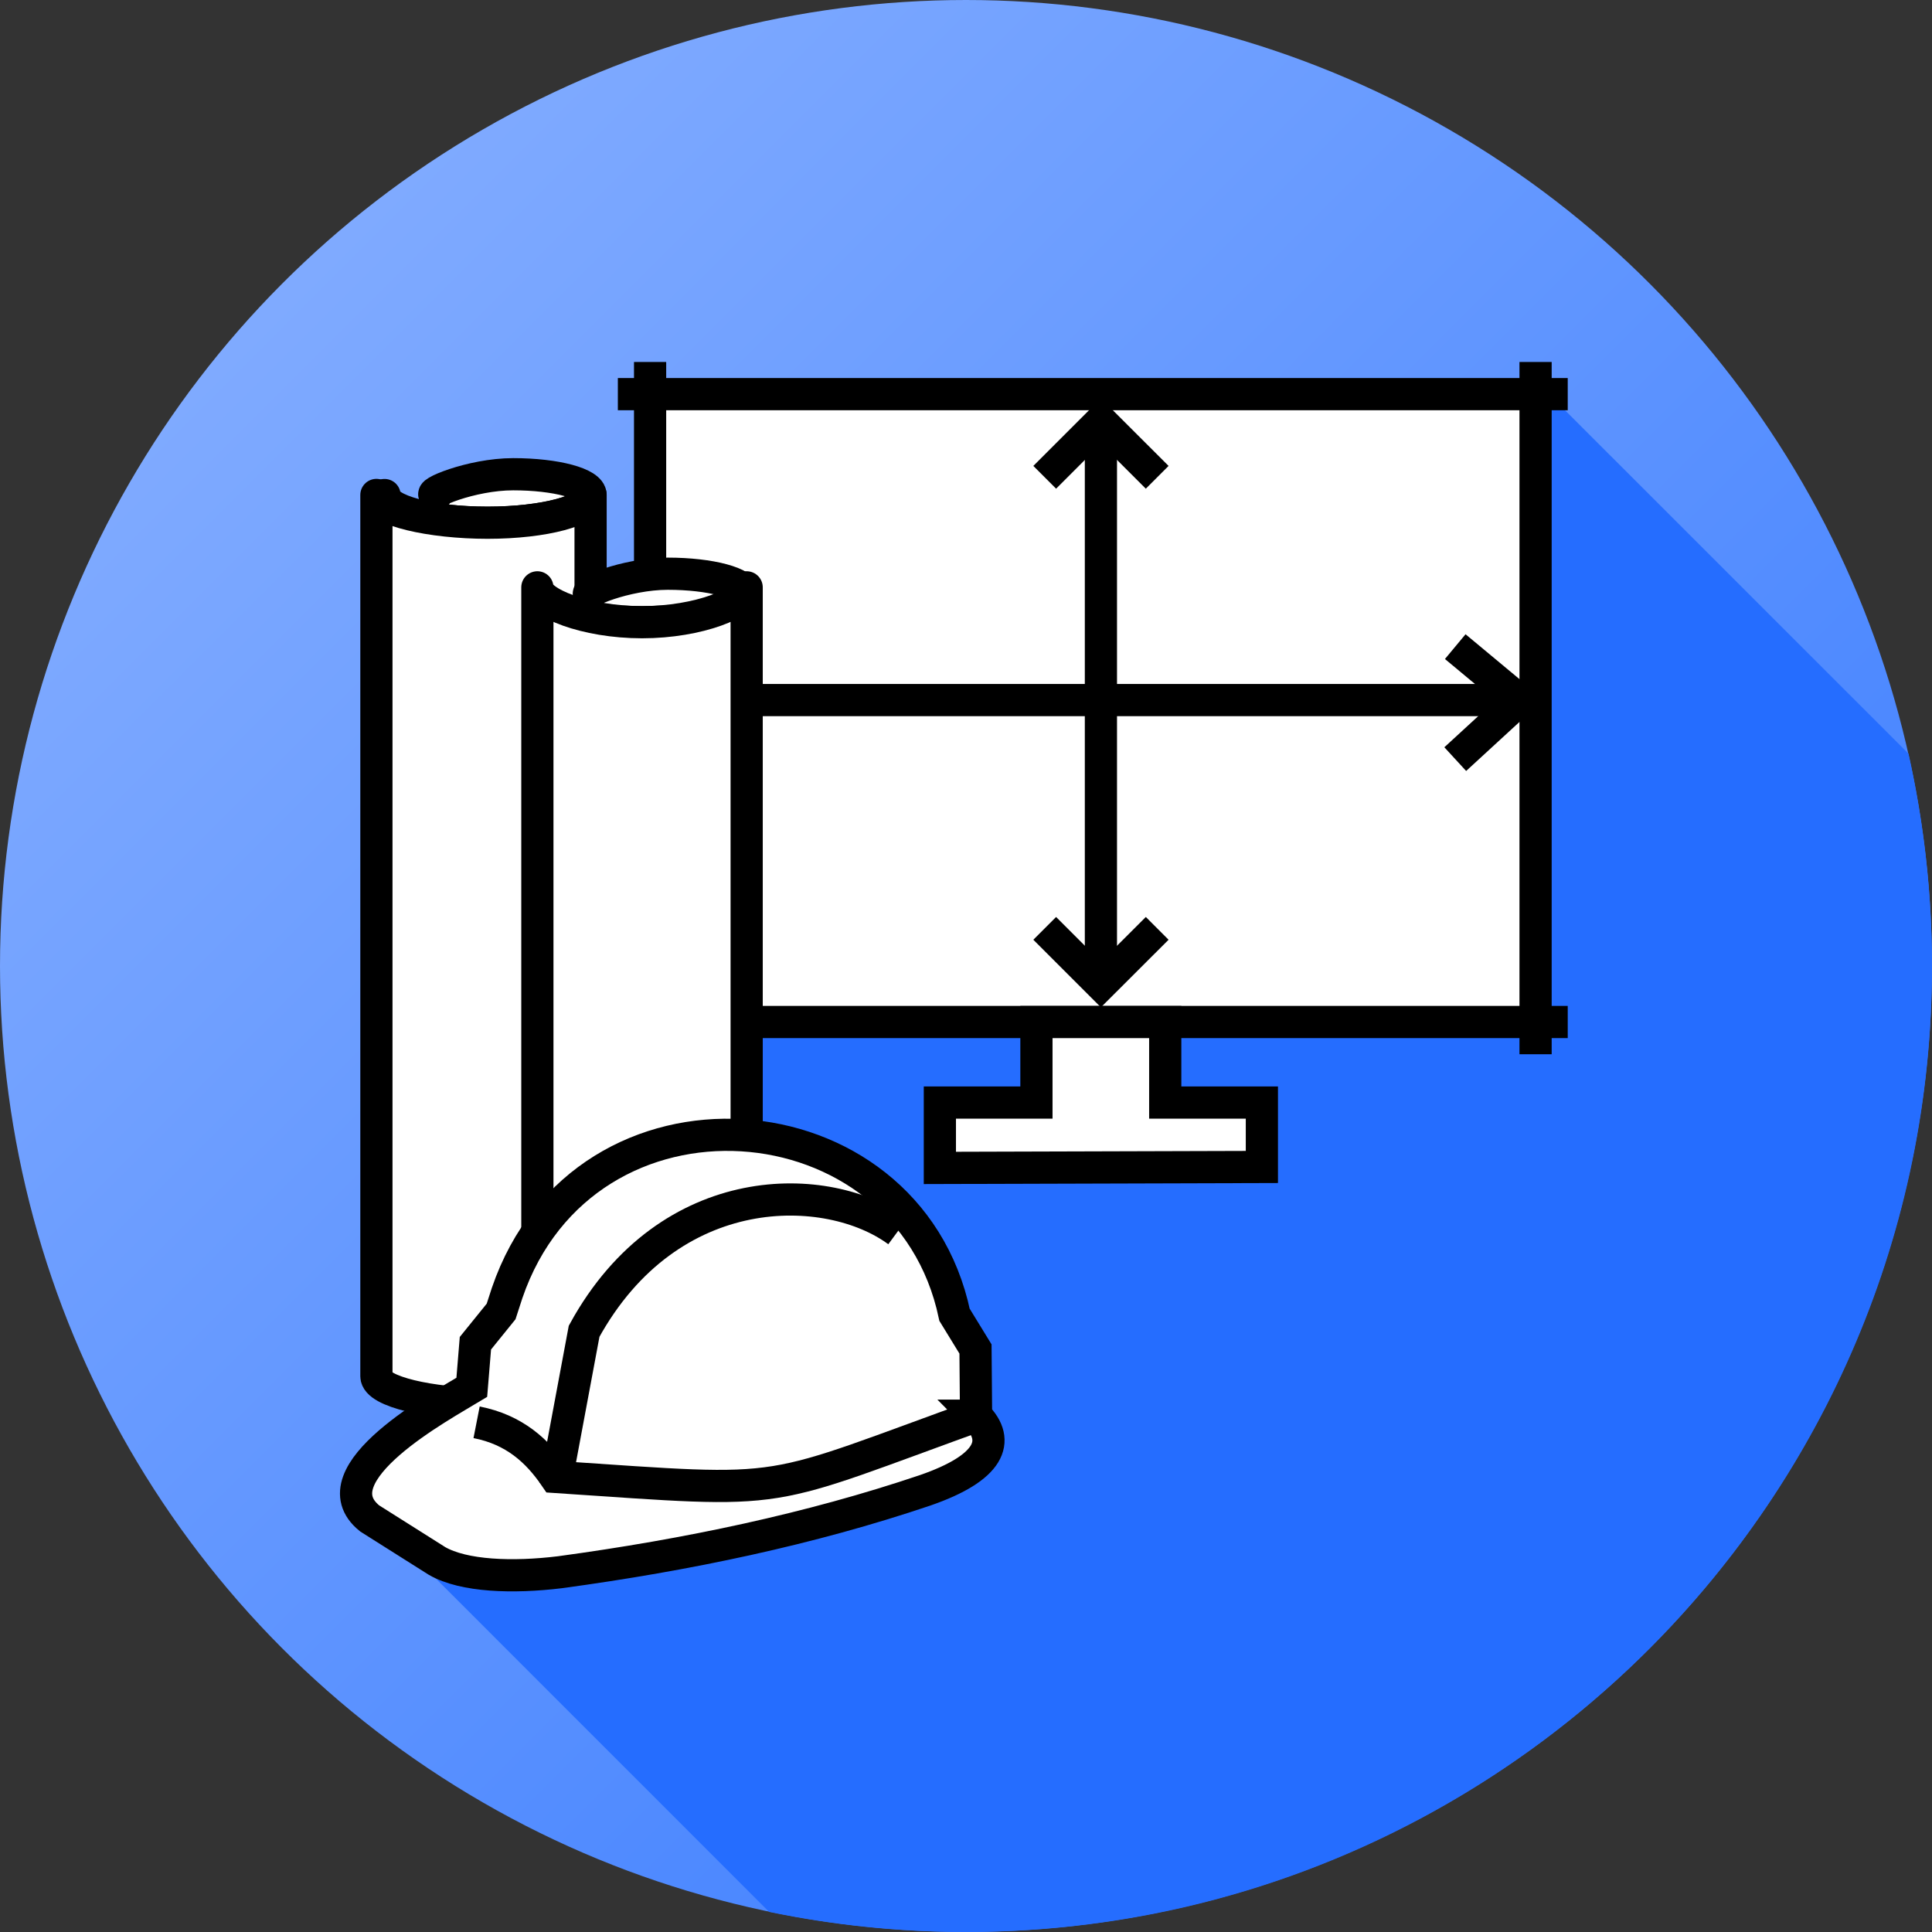 <?xml version="1.0" encoding="UTF-8"?>
<!DOCTYPE svg PUBLIC "-//W3C//DTD SVG 1.1//EN" "http://www.w3.org/Graphics/SVG/1.1/DTD/svg11.dtd">
<!-- Creator: CorelDRAW X7 -->
<svg xmlns="http://www.w3.org/2000/svg" xml:space="preserve" width="120px" height="120px" version="1.1" shape-rendering="geometricPrecision" text-rendering="geometricPrecision" image-rendering="optimizeQuality" fill-rule="evenodd" clip-rule="evenodd"
viewBox="0 0 24509 24509"
 xmlns:xlink="http://www.w3.org/1999/xlink">
 <rect x="0" y="0" width="24509" height="24509" fill="#333333" stroke="none"/>
 <defs>
    <linearGradient id="id0" gradientUnits="userSpaceOnUse" x1="3676.28" y1="3676.28" x2="20832.3" y2="20832.3">
     <stop offset="0" stop-opacity="1" stop-color="#7FAAFF"/>
     <stop offset="1" stop-opacity="1" stop-color="#3D7EFF"/>
    </linearGradient>
 </defs>
 <g id="Layer_x0020_1">
  <g id="_634198514240">
   <circle fill="url(#id0)" cx="12254" cy="12254" r="12254"/>
   <path fill="#256DFF" d="M24211 9561c194,867 298,1768 298,2693 0,6768 -5487,12255 -12255,12255 -855,0 -1690,-88 -2497,-255l-4859 -4860 646 408c339,195 962,216 1559,143 1620,-220 3176,-547 4633,-1039 824,-285 965,-626 646,-947l-7 -846 -266 -434c-296,-1402 -1449,-2187 -2657,-2274l0 -1 0 -1505 3800 0 0 1021 -1328 0 0 817 4085 0 0 -817 -1328 0 0 -1021 4902 0 0 -7965 4628 4627zm-19686 9460l0 0 0 0 0 0z"/>
   <rect fill="white" x="8349" y="5000" width="11234" height="7965"/>
   <line fill="none" stroke="black" stroke-width="408.424" x1="8655" y1="8881" x2="19275" y2= "8881" />
   <ellipse fill="white" cx="6512" cy="6316" rx="980" ry="300"/>
   <path fill="none" stroke="black" stroke-width="408.424" stroke-linecap="round" stroke-linejoin="round" d="M5531 6280c-145,-9 439,-264 980,-264 542,0 981,118 981,264 0,194 -585,351 -1307,351 -722,0 -1307,-157 -1307,-351"/>
   <path fill="white" stroke="black" stroke-width="408.424" stroke-linecap="round" stroke-linejoin="round" d="M7492 17459c0,195 -586,352 -1307,352 -722,0 -1410,-158 -1410,-352l0 -11180c0,194 688,352 1410,352 721,0 1307,-157 1307,-351l0 11179z"/>
   <path fill="none" stroke="black" stroke-width="408.424" d="M19480 4592l0 8782m408 -409l-11846 0m205 205l0 -8578m-409 408l12050 0"/>
   <polygon fill="white" stroke="black" stroke-width="408.424" points="14782,13987 14782,12965 13148,12965 13148,13987 11923,13987 11923,14816 16008,14804 16008,13987 "/>
   <line fill="none" stroke="black" stroke-width="408.424" x1="13966" y1="5342" x2="13966" y2= "12490" />
   <ellipse fill="white" cx="8472" cy="7578" rx="980" ry="300"/>
   <path fill="none" stroke="black" stroke-width="408.424" stroke-linecap="round" stroke-linejoin="round" d="M7492 7541c-146,-8 438,-263 980,-263 541,0 980,118 980,263 0,195 -585,352 -1307,352 -722,0 -1307,-157 -1307,-352"/>
   <path fill="white" stroke="black" stroke-width="408.424" stroke-linecap="round" stroke-linejoin="round" d="M9472 18631c0,194 -605,442 -1327,442 -722,0 -1328,-248 -1328,-442l0 -11180c0,194 606,442 1328,442 722,0 1327,-248 1327,-442l0 11180z"/>
   <path fill="none" stroke="black" stroke-width="408.424" d="M11228 17719c248,0 452,-285 452,-633"/>
   <line fill="none" stroke="black" stroke-width="408.424" x1="9841" y1="17719" x2="11228" y2= "17719" />
   <line fill="none" stroke="black" stroke-width="408.424" x1="9841" y1="18352" x2="9841" y2= "17493" />
   <path fill="white" stroke="black" stroke-width="408.424" d="M12382 17959c319,321 178,662 -646,947 -1457,492 -3013,819 -4633,1039 -597,73 -1220,52 -1559,-143l-855 -540c-698,-564 930,-1439 1296,-1662l46 -560 326 -403 76 -234c982,-2872 5078,-2557 5676,276l266 434 7 846z"/>
   <path fill="none" stroke="black" stroke-width="408.424" d="M7044 18849l366 -1961c1082,-1973 3104,-1915 3980,-1268"/>
   <path fill="none" stroke="black" stroke-width="408.424" d="M6046 18043c479,94 772,362 998,693 3081,206 2527,241 5496,-828"/>
   <polyline fill="none" stroke="black" stroke-width="408.424" points="14680,11777 13966,12490 13253,11777 "/>
   <polyline fill="none" stroke="black" stroke-width="408.424" points="14680,6055 13966,5342 13253,6055 "/>
   <polyline fill="none" stroke="black" stroke-width="408.424" points="18461,8203 19276,8881 18461,9630 "/>
  </g>
 </g>
</svg>
